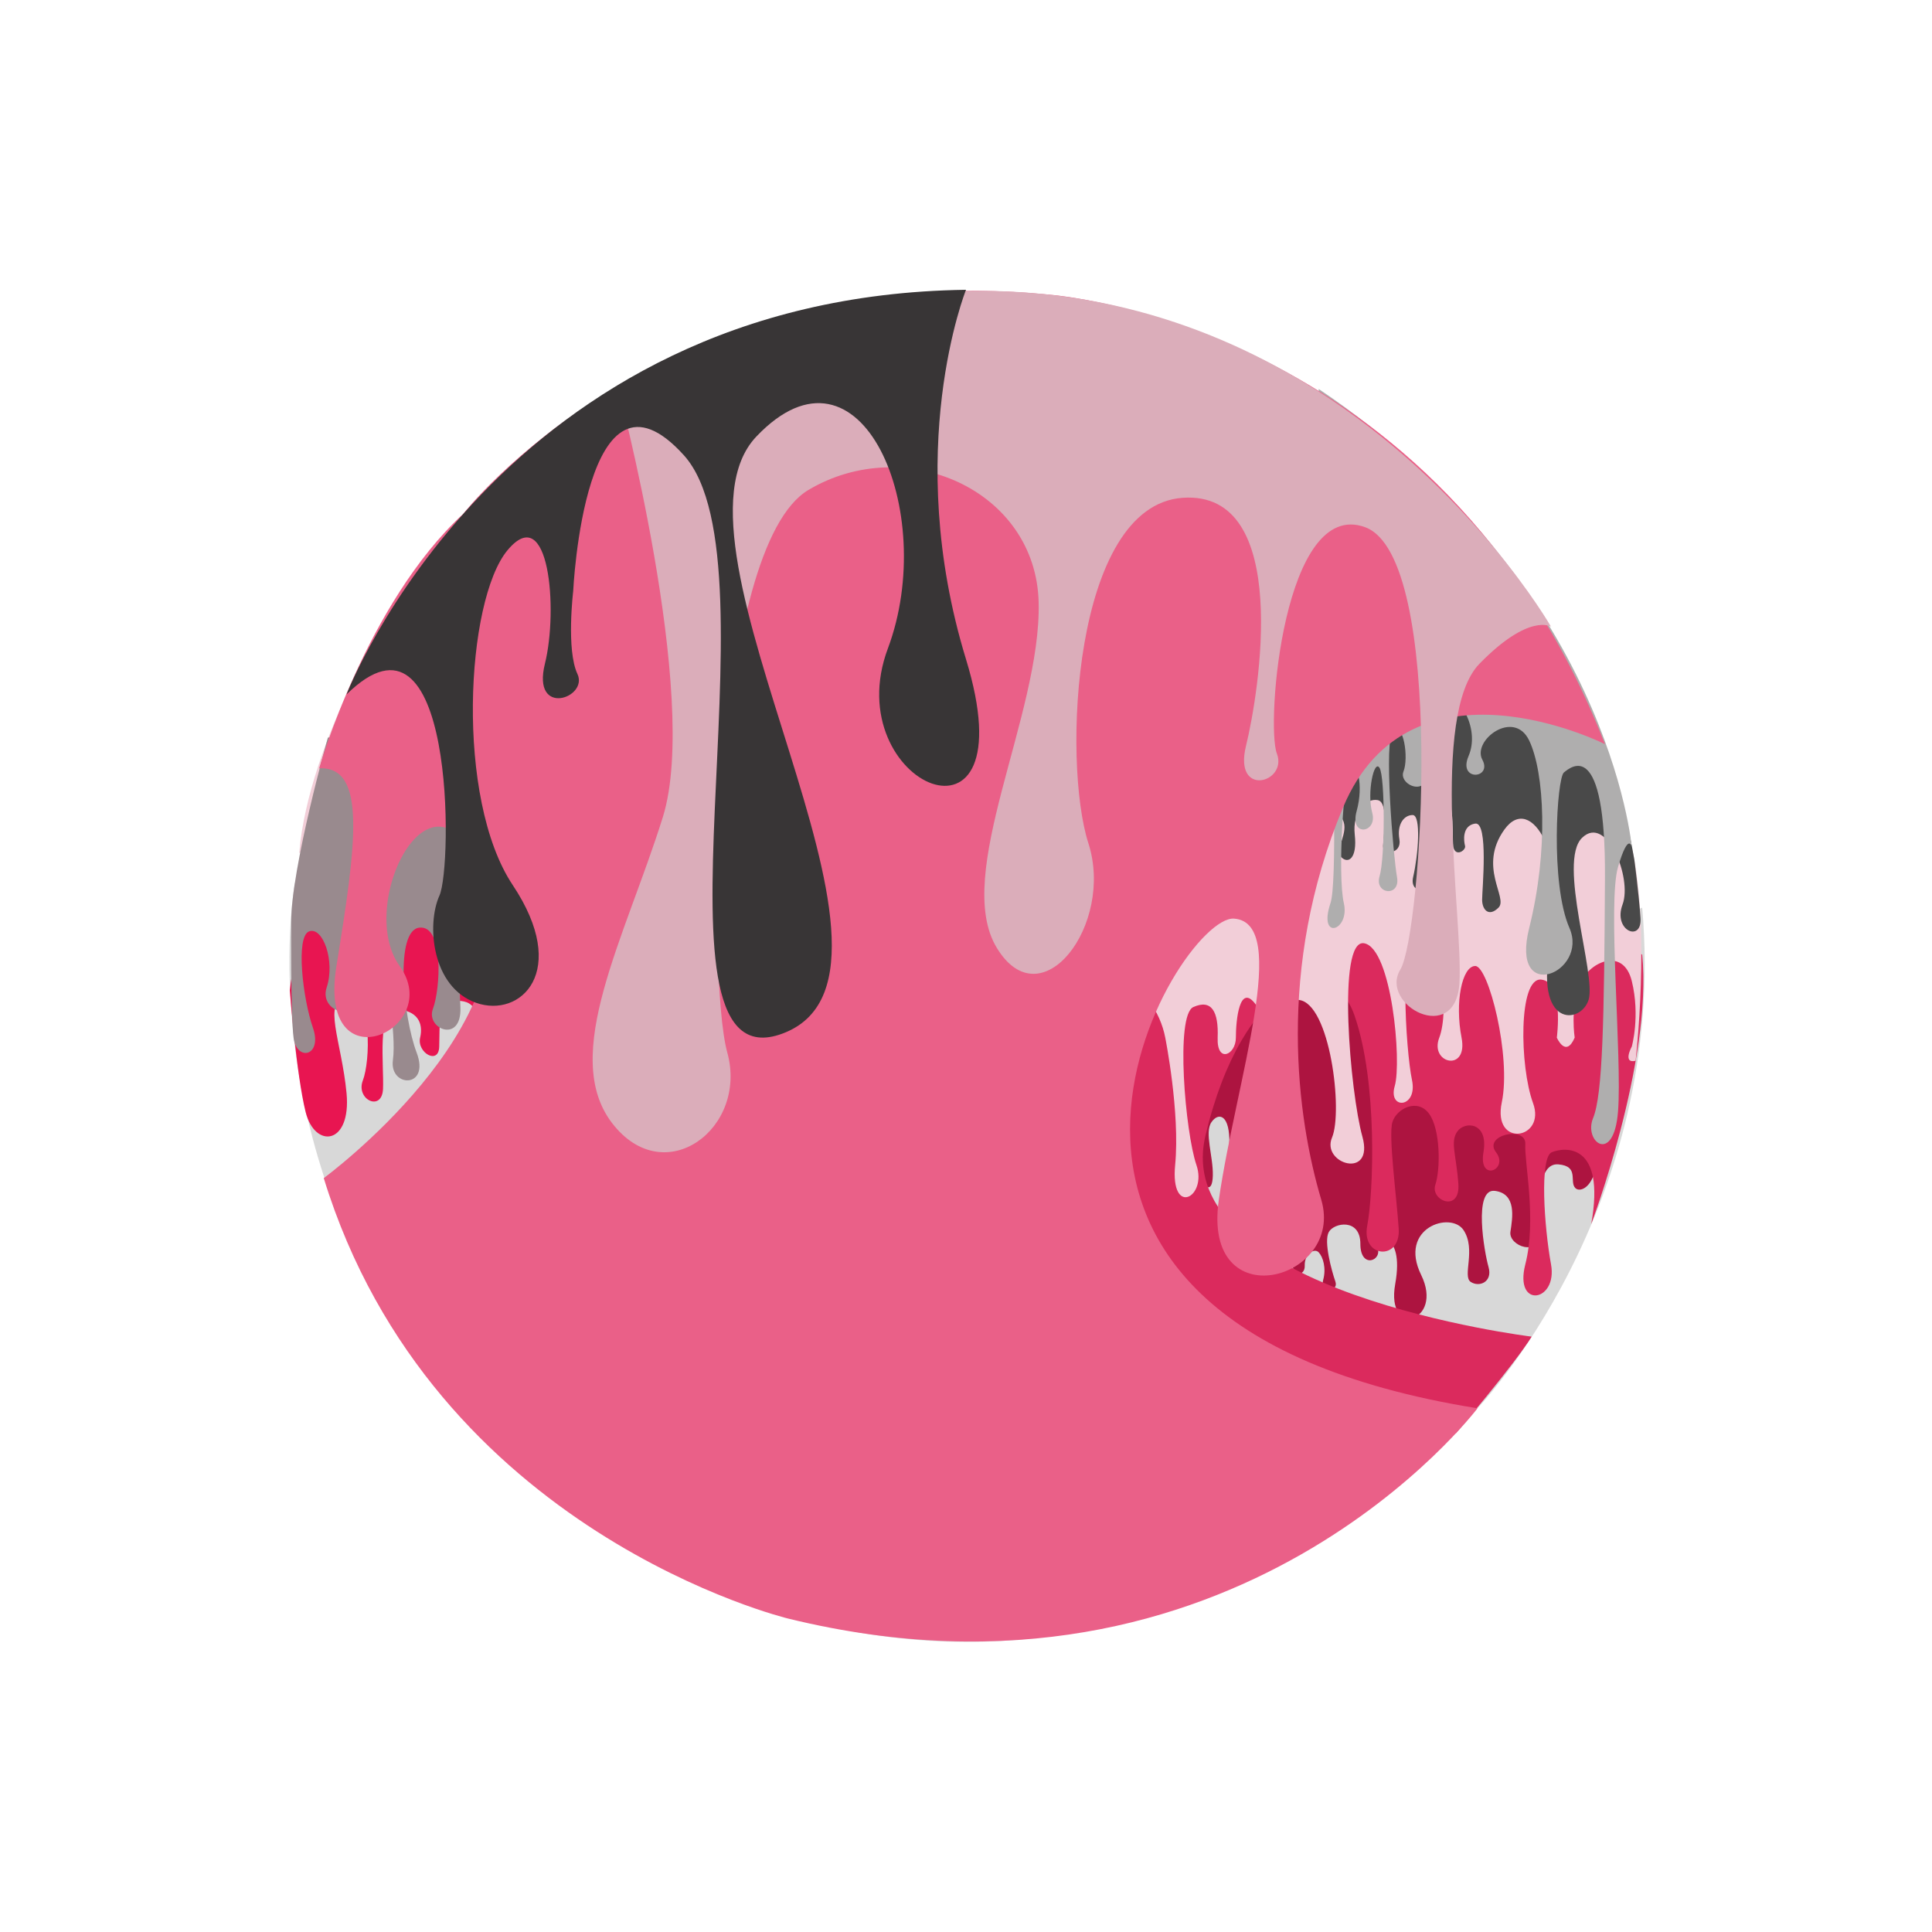 <?xml version="1.0" encoding="iso-8859-1"?>
<!-- Generator: Adobe Illustrator 19.1.0, SVG Export Plug-In . SVG Version: 6.00 Build 0)  -->
<svg version="1.1" xmlns="http://www.w3.org/2000/svg" xmlns:xlink="http://www.w3.org/1999/xlink" x="0px" y="0px"
	 viewBox="0 0 1000 1000" style="enable-background:new 0 0 1000 1000;" xml:space="preserve">
<g id="drip11">
	<path style="fill:#D8D8D8;" d="M152.614,457.06c0,0-22.157,120.935,58.142,240.063s325.118,258.031,553.994,31.812
		c0,0,98.917-103.275,85.25-259.122C850,469.813,533.236,614.835,152.614,457.06z"/>
</g>
<g id="drip10">
	<path style="fill:#AD1440;" d="M648.607,512.373c0,0-20.264,27.883-25.314,61.606c-5.05,33.723,0,39.334,0,39.334
		s4.22,4.879,4.464-4.879s-4.391-22.201-0.732-27.568c3.659-5.367,9.758-4.147,9.271,11.71s-2.928,44.889-0.488,50.256
		c2.44,5.367,8.539,2.44,6.343-5.123c-2.196-7.563,13.863,3.903,6.456,17.321c-7.407,13.419,13.793,13.174,9.158,0
		c-4.635-13.174,10.246-13.418,10.49-3.659s7.319,9.515,7.075,3.659c-0.244-5.855,4.902-9.271,7.208-6.831
		c2.306,2.44,4.014,8.295,2.306,14.394c-1.708,6.099,8.295,6.343,6.343,0.732s-6.099-20.737-3.415-25.616
		c2.684-4.879,16.345-7.319,16.345,6.099s11.71,8.539,8.783,1.952s14.394-9.758,9.271,18.785
		c-5.123,28.544,25.372,19.761,13.418-4.635s15.37-33.179,21.957-23.176s-0.782,23.864,3.696,26.786
		c4.478,2.922,11.418,0,9.226-7.67c-2.192-7.67-8.036-40.908,3.287-39.447c11.323,1.461,9.131,13.88,8.036,21.185
		c-1.096,7.305,15.341,13.514,14.975,0c-0.365-13.514-1.096-35.845,9.862-34.907c10.958,0.938,5.479,8.974,8.766,12.261
		c3.287,3.287,14.245-2.922,10.227-27.394C821.602,563.075,730.558,468.976,648.607,512.373z"/>
</g>
<g id="drip9">
	<path style="fill:#E81551;" d="M150,512.575c0,0,3.398,43.869,8.184,63.003c4.786,19.133,23.713,17.14,21.186-9.758
		c-2.527-26.897-12.93-48.305,0.231-49.403c13.161-1.098,12.063,32.865,8.221,42.781c-3.842,9.916,9.881,16.503,10.429,4.426
		c0.549-12.076-3.294-41.718,7.136-41.169c10.429,0.549,13.879,6.839,12.076,14.615c-1.803,7.776,9.678,14.448,9.881,4.597
		c0.202-9.851,0-23.055,3.294-23.055c3.294,0,16.468-4.391,16.468,10.978s43.365,6.587,40.62-19.761
		c-2.745-26.348-11.526-73.529-46.109-68.994S159.934,429.687,150,512.575z"/>
</g>
<g id="drip8">
	<path style="fill:#DB2A5D;" d="M753.618,741.804c0,0,30.084-35.355,39.17-49.966c0,0-188.103-22.969-168.831-104.111
		c19.271-81.142,64.914-97.116,77.085-62.251c12.171,34.865,9.848,92.128,6.638,108.917s17.37,18.414,16.287,1.625
		c-1.083-16.789-5.416-48.201-3.25-55.242c2.166-7.041,12.998-12.456,18.956-4.333c5.957,8.124,5.957,28.704,3.25,36.828
		c-2.708,8.124,12.998,14.623,11.915-0.542c-1.083-15.164-4.333-21.663-0.542-27.079c3.791-5.416,16.248-5.021,13.54,10.758
		c-2.708,15.78,13.4,8.987,6.499,0c-6.901-8.987,15.706-13.859,15.164-4.185c-0.542,9.674,5.957,38.92,0,62.208
		c-5.957,23.288,16.865,19.497,13.307,0c-3.558-19.497-5.974-55.389,0.379-58.023c6.353-2.634,28.026-5.424,20.439,37.131
		c0,0,31.762-83.831,26.377-139.425c0,0-199.738-119.875-286.743,0S626.408,759.412,753.618,741.804z"/>
</g>
<g id="drip7">
	<path style="fill:#F2CED8;" d="M844.616,438.519c0,0-360.588-231.43-640.252-125.87c0,0-44.595,70.203-49.479,128.777
		c0,0,427.14-14.764,448.249,95.644c0,0,7.744,38.645,5.125,65.883c-2.619,27.238,16.762,16.762,11,0
		c-5.762-16.762-11-77.523-1.571-81.714c9.429-4.19,13.095,2.329,12.571,15.831s9.429,9.022,9.429,0s1.884-28.718,10.37-17.037
		c8.487,11.682,1.677,50.967,9.534,56.205c7.857,5.238-3.498-60.228,12.656-58.661c16.154,1.566,22.963,57.614,17.201,71.233
		c-5.762,13.619,22,22,15.714-0.524c-6.286-22.524-13.325-102.666,0.932-100.047c14.258,2.619,19.496,61.285,15.829,73.857
		c-3.667,12.571,12.048,11.524,8.905-3.143s-7.333-77.523,4.19-76.476s15.19,41.091,9.952,54.593
		c-5.238,13.502,15.066,18.162,11.524,0c-3.543-18.162,0.233-36.996,7.082-37.07c6.849-0.074,18.755,46.69,13.75,70.557
		c-5.004,23.867,23.097,19.247,16.168,0.385c-6.929-18.863-7.699-65.057,4.234-63.902s8.084,30.03,8.084,30.03s4.619,10.782,9.239,0
		c0,0-2.31-14.632,2.31-26.95c4.619-12.318,22.816-20.411,27.253-2.31c4.437,18.102,0,33.876,0,33.876s-4.95,9,1.972,7.375
		C846.588,549.06,854.439,481.491,844.616,438.519"/>
</g>
<g id="drip6">
	<path style="fill:#998A8E;" d="M150.724,477.329c0,0-0.34,47.15,1.217,59.741c1.558,12.591,15.188,9.717,10.011-5.166
		s-9.059-47.237-1.941-49.826c7.118-2.588,13.589,15.474,9.059,29.091s20.497,20.456,14.236-4.502
		c-6.261-24.957,11-27.178,13.589-14.883c2.588,12.295,8.412,42.708,6.471,56.944c-1.941,14.236,19.411,14.898,12.295-3.883
		c-7.116-18.781-11.32-63.415,1.458-64.709c12.778-1.294,10.837,31.707,6.954,42.061c-3.883,10.353,14.883,18.118,14.236-0.647
		c-0.647-18.766-2.556-40.559,0.016-44.222c2.572-3.663,12.164-23.593,25.867-7.545c13.704,16.048,9.059,49.826,7.118,61.473
		s9.706,33.001,16.177,11.648c6.471-21.354,45.296-178.596-117.77-161.125C169.717,381.78,150.672,449.283,150.724,477.329z"/>
</g>
<g id="drip5">
	<path style="fill:#494949;" d="M845.931,444.989c0,0,2.304,17.333,3.194,30.166c0.891,12.833-14.393,6.606-9.298-6.979
		c5.094-13.585-8.159-46.905-20.944-34.529c-12.785,12.376,7.359,70.757,3.396,83.776c-3.962,13.019-28.76,14.717-19.475-29.435
		s-10.171-78.017-24.103-58.648c-13.932,19.369,2.039,35.341-3.058,40.438s-8.495,1.019-8.495-4.078s3.393-40.438-3.571-39.419
		c-6.964,1.019-5.944,9.175-5.264,11.554c0.68,2.379-5.932,6.694-6.241-1.075s0.804-26.11-5.992-22.032s-7.816,32.282-4.078,39.419
		c3.738,7.136-13.144,10.835-10.534-0.34c2.61-11.175,4.206-31.943-0.276-31.943s-8.22,4.757-6.861,12.573
		c1.359,7.816-8.644,8.245-8.453,3.452c0.191-4.793,3.016-22.63-2.761-23.745c-5.777-1.115-13.253,5.681-11.893,17.915
		c1.359,12.233-3.354,15.324-7.021,11.567s4.332-12.946,0.75-19.392c-3.583-6.446-15.476-3.728-21.253,1.709
		s54.776-99.466,152.27-52.452C825.969,373.49,839.08,404.873,845.931,444.989z"/>
</g>
<g id="drip4">
	<path style="fill:#AFAEAE;" d="M682.538,201.318c0,0,12.777,246.145,6.133,266.078c-6.644,19.932,10.208,14.364,6.884,0
		c-3.324-14.364,0-67.07,3.324-70.394c3.324-3.324,7.122,9.022,3.324,22.792c-3.799,13.77,10.921,11.396,8.072,0.95
		c-2.849-10.446,0.95-28.015,3.799-23.267c2.849,4.748,2.849,46.533,0,56.03c-2.849,9.497,10.921,10.921,9.022,0.475
		c-1.899-10.446-7.122-71.699-1.899-75.972c5.223-4.273,8.072,14.245,5.223,21.367c-2.849,7.122,14.945,15.193,13.295-4.748
		c-1.65-19.941-5.696-40.839,5.698-37.511s20.418,20.892,14.72,34.188c-5.698,13.295,12.506,11.896,7.122,1.899
		c-5.384-9.997,16.348-26.432,24.253-9.904c7.905,16.528,10.061,56.828,0,97.041s30.9,23.024,20.84,0s-6.468-77.639-2.874-80.513
		s21.656-18.684,21.248,54.614s-1.127,112.103-6.157,124.32c-5.03,12.216,10.779,24.433,12.935-3.593s-5.509-107.84,0-126.476
		c5.509-18.636,7.117-10.173,7.117-10.173S832.988,302.47,682.538,201.318z"/>
</g>
<g id="drip3">
	<path style="fill:#EA6088;" d="M830.72,385.168c0,0-100.61-50.664-135.569,32.788s-23.682,161.266-11.277,202.992
		c12.405,41.726-62.025,62.025-53.003,0s37.215-143.222,7.894-145.477S482.496,683.551,764.75,728.934
		c0,0-124.923,165.604-356.639,108.877c0,0-183.952-44.081-240.538-228.022c0,0,107.326-78.692,83.253-152.364
		s-67.664,9.59-43.982,42.574s-42.854,62.873-32.704,0s15.953-103.422-8.94-102.319c0,0,24.352-85.311,74.591-131.751
		c0,0,103.351-133.037,303.038-113.429C542.829,152.501,745.255,166.304,830.72,385.168z"/>
</g>
<g id="drip2">
	<path style="fill:#DBADBA;" d="M319.567,199.438c0,0,42.996,161.158,23.527,223.458s-53.328,123.245-26.241,158.458
		c27.087,35.213,70.426,2.709,59.591-36.567s-8.126-261.388,41.985-291.184c50.111-29.796,117.828,0,119.182,58.237
		c1.354,58.237-44.693,140.852-21.669,178.773c23.024,37.922,60.945-12.189,47.402-54.174
		c-13.543-41.985-8.126-174.71,48.756-178.773c56.882-4.063,39.489,101.311,32.833,128.38c-6.656,27.069,21.744,19.081,15.975,3.994
		s3.55-132.683,45.707-117.151c42.157,15.531,29.288,210.784,18.194,228.978c-11.094,18.194,28.844,39.938,30.619,6.656
		s-15.448-138.566,10.361-164.988c25.808-26.422,37.017-19.164,37.017-19.164S639.777,39.193,319.567,199.438z"/>
</g>
<g id="drip1">
	<path style="fill:#383536;" d="M179.37,359.442c0,0,79.13-206.22,320.63-209.442c0,0-33.167,82.889,0,191.222
		s-66.863,65.025-40.444-5.556C485.974,265.086,445.667,169,391.5,225.944s94.444,275,15.278,308.333S405.389,292.611,354,235.667
		s-57.319,70.367-57.319,70.367s-3.657,30.356,2.194,42.791s-23.773,22.703-16.824-5.289c6.949-27.993,2.194-84.681-19.384-58.714
		c-21.578,25.967-27.076,128.595,2.72,173.288s4.063,69.071-18.961,60.945c-23.024-8.126-25.733-40.63-18.961-55.528
		S235.558,304.115,179.37,359.442z"/>

</g>
</svg>
